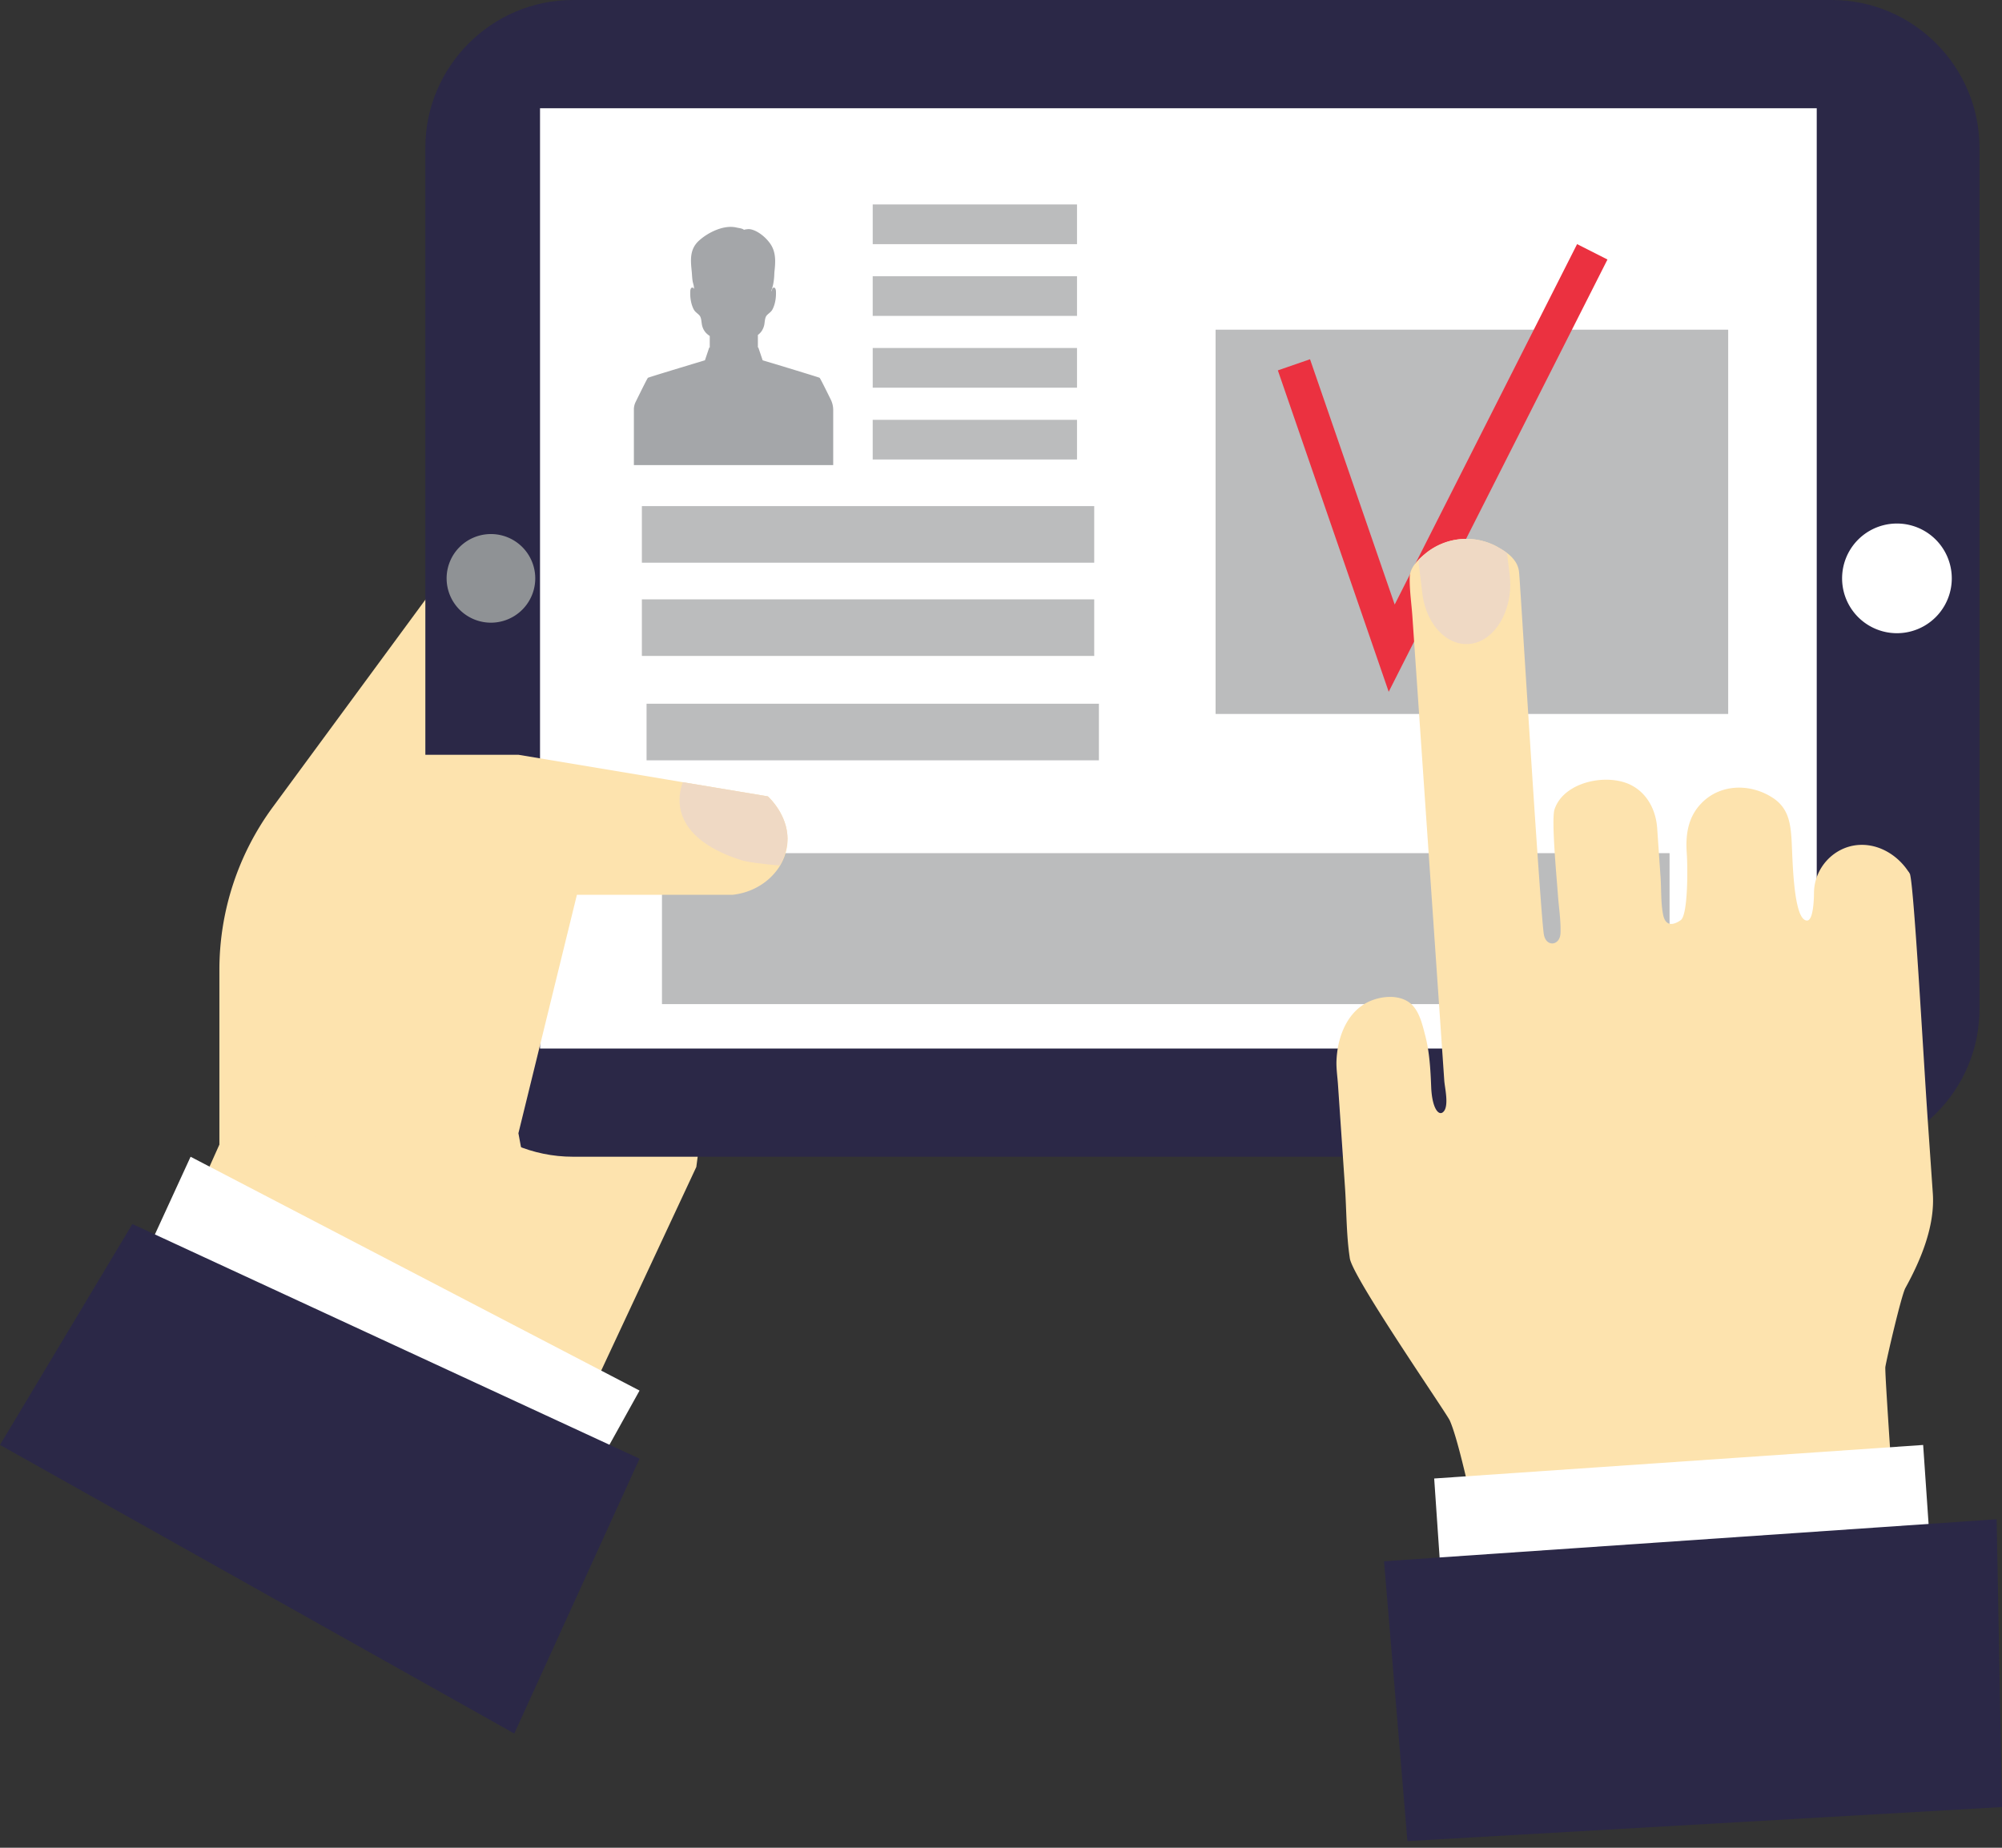 <svg width="117" height="108" fill="none" xmlns="http://www.w3.org/2000/svg"><rect width="100%" height="100%" fill="#333333" stroke="none"/><path d="M11.137 70.662l1.685-3.763V56.686a16.06 16.06 0 013.123-9.516l11.034-15 12.608-8.404L42.801 52.3l-2.107 15.908-6.104 13.07-23.453-10.616z" fill="#FDE3AE"/><path d="M107.054 0h-73.57c-4.746 0-8.626 3.884-8.626 8.627v50.357c0 4.745 3.88 8.626 8.627 8.626h73.569c4.745 0 8.629-3.881 8.629-8.626V8.627c0-4.743-3.884-8.627-8.629-8.627z" fill="#2B2847"/><path d="M31.56 6.327v54.958h74.613V6.327H31.56zm82.505 27.478a3.205 3.205 0 01-6.41 0 3.205 3.205 0 016.41 0z" fill="#fff"/><path d="M31.281 33.805a2.59 2.59 0 01-2.59 2.59 2.59 2.59 0 112.59-2.59z" fill="#8F9295"/><path d="M71.04 19.27v22.46h29.958V19.27H71.04zM38.687 49.866v8.824h58.885v-8.824H38.687z" fill="#BBBCBD"/><path d="M81.158 40.434L74.68 21.648l1.88-.65 4.948 14.337 10.66-21.066 1.775.899-12.785 25.266z" fill="#EB3140"/><path d="M51.003 11.95v2.32h11.939v-2.32h-11.94zm0 6.515h11.939v-2.32h-11.94v2.32zm0 1.875v2.32h11.939v-2.32h-11.94zm0 6.518h11.939V24.54h-11.94v2.32z" fill="#BBBCBD"/><path d="M37.045 11.95v15.236h11.65V11.95h-11.65z" fill="#fff"/><path d="M48.557 23.366c-.296-.602-.623-1.26-.657-1.283-.043-.028-1.61-.504-2.615-.81l-.714-.213-.257-.76-.022.02v-.743a.945.945 0 00.199-.195 1.07 1.07 0 00.16-.337c.052-.184.03-.474.167-.619.125-.134.253-.186.342-.37.155-.318.205-.7.186-1.05-.005-.098-.057-.263-.184-.168-.06.042-.03.148-.084.184-.001.002-.003.002-.005.002.046-.157.095-.32.11-.395.076-.398.06-.573.076-.742.067-.6.1-1.175-.27-1.678-.396-.539-.984-.855-1.296-.814-.017.002-.229.022-.203.046-.112-.1-.309-.108-.446-.141-.737-.177-1.667.283-2.2.77-.564.515-.48 1.181-.417 1.817.022.221.02.469.083.681.036.125.05.23.054.34-.007-.027-.017-.054-.039-.07-.128-.095-.18.07-.184.169-.019.35.03.73.186 1.049.09.184.216.236.34.37.14.145.116.435.17.62a.985.985 0 00.16.336c.076.106.176.182.282.257v.686l-.026-.024-.256.759c-.07.018-.162.048-.28.084l-.11.033-.126.037-.198.06c-1.007.305-2.575.78-2.616.809-.035.024-.413.787-.725 1.423a.99.99 0 00-.097.424v3.256h11.649v-3.22c0-.207-.046-.412-.137-.6z" fill="#A4A6A9"/><path d="M37.512 29.582v3.307h26.436v-3.307H37.512zm0 5.45v3.307h26.436v-3.307H37.512zm.274 6.1v3.308h26.436v-3.308H37.786z" fill="#BBBCBD"/><path d="M46.025 49.017c-.004.034-.004.065-.004.102 0 .1-.004.203-.019.306a3.06 3.06 0 01-.626 1.475c-.575.75-1.498 1.288-2.575 1.402h-9.086l-3.418 13.935.984 5.308 3.307-.662-9.38 3.982-6.854-8.187 4.2-22.562h7.743l8.615 1.436.995.167 4.967.828c.113.104 1.14 1.077 1.15 2.47z" fill="#FDE3AE"/><path d="M8.62 73.094l2.518-5.483 26.238 13.667-2.211 3.982L8.619 73.094z" fill="#fff"/><path d="M0 84.455l7.736-12.912 29.64 13.716-7.32 16.064L0 84.455z" fill="#2B2847"/><path d="M46.025 49.017c-.004.034-.004.065-.004.102-.004.06-.007.12-.015.183-.057.461-.21.9-.443 1.285-.898-.076-1.85-.184-2.278-.322-4.284-1.384-3.636-3.883-3.378-4.546l4.966.828c.114.104 1.14 1.077 1.152 2.47z" fill="#EFD9C4"/><path d="M110.525 86.887c-.149.108-.696.048-.871.061l-1.683.114c-1.707.117-1.425.75-3.129.863-4.149.288-8.341-.075-12.484.21l-4.586.31c-.27.021-1.483.276-1.674.083-.11-.103-.103-.663-.134-.808a38.072 38.072 0 00-.302-1.432c-.27-1.138-.645-2.619-.937-3.266-.214-.465-5.65-8.32-5.837-9.464-.213-1.383-.191-2.858-.292-4.266l-.401-5.88c-.028-.437-.099-.902-.091-1.343.039-1.333.533-2.724 1.651-3.396.694-.418 1.858-.614 2.6-.084.586.428.767 1.286.942 1.952.245.956.303 1.956.342 2.948.043 1.272.43 1.748.696 1.512.377-.317.094-1.447.07-1.85l-1.86-27.08c-.05-.768-.178-1.58-.158-2.35.01-.291.143-.56.335-.795.048-.064.1-.127.158-.183.005-.009.017-.017.024-.026.127-.124.266-.255.398-.36a3.757 3.757 0 014.31-.334c.152.086.3.18.433.281a2 2 0 01.47.46c.14.191.235.416.261.675.041.433.058.861.091 1.3.11 1.642 1.18 18.951 1.362 19.898.141.74.945.634.969-.097.028-.729-.099-1.497-.15-2.224-.073-1.01-.392-4.388-.202-4.998.538-1.667 3.2-2.172 4.583-1.373.902.516 1.356 1.48 1.421 2.49l.197 2.858c.047.705.01 1.486.15 2.18.137.653.559.636 1.026.31.426-.297.416-3.033.353-3.928-.076-1.08.075-2.117.878-2.928 1.098-1.112 2.812-1.138 4.1-.327.937.586 1.078 1.441 1.145 2.438.067.994.08 4.777.91 4.766.364.002.4-1.25.403-1.6.002-1.465 1.159-2.725 2.623-2.818 1.175-.074 2.271.601 2.902 1.568-.006-.005-.004-.01-.004-.01.017.014.03.03.046.07.012.013.023.03.028.05.01.006.008.011.017.017l-.002.009c.236.781.763 10.332 1.031 14.275l.305 4.405c.126 1.904-.7 3.87-1.604 5.513-.232.414-1.101 4.16-1.171 4.614-.027.164.148 2.824.271 4.691.054.778.093 1.42.113 1.687.015.234.107.504-.042.612z" fill="#FDE3AE"/><path d="M112.392 84.457l-28.576 1.96.383 5.588 28.577-1.96-.384-5.588z" fill="#fff"/><path d="M117 105.621l-.312-16.822-35.803 2.456 1.367 16.356 34.748-1.99z" fill="#2B2847"/><path d="M86.108 37.603c-1.407.301-2.742-1.002-2.982-2.9l-.194-1.584a3.64 3.64 0 01-.027-.402c.126-.125.266-.255.398-.36a3.757 3.757 0 014.31-.334c.152.086.299.18.433.281l.026.019.154 1.266c.233 1.901-.724 3.707-2.118 4.014z" fill="#EFD9C4"/></svg>